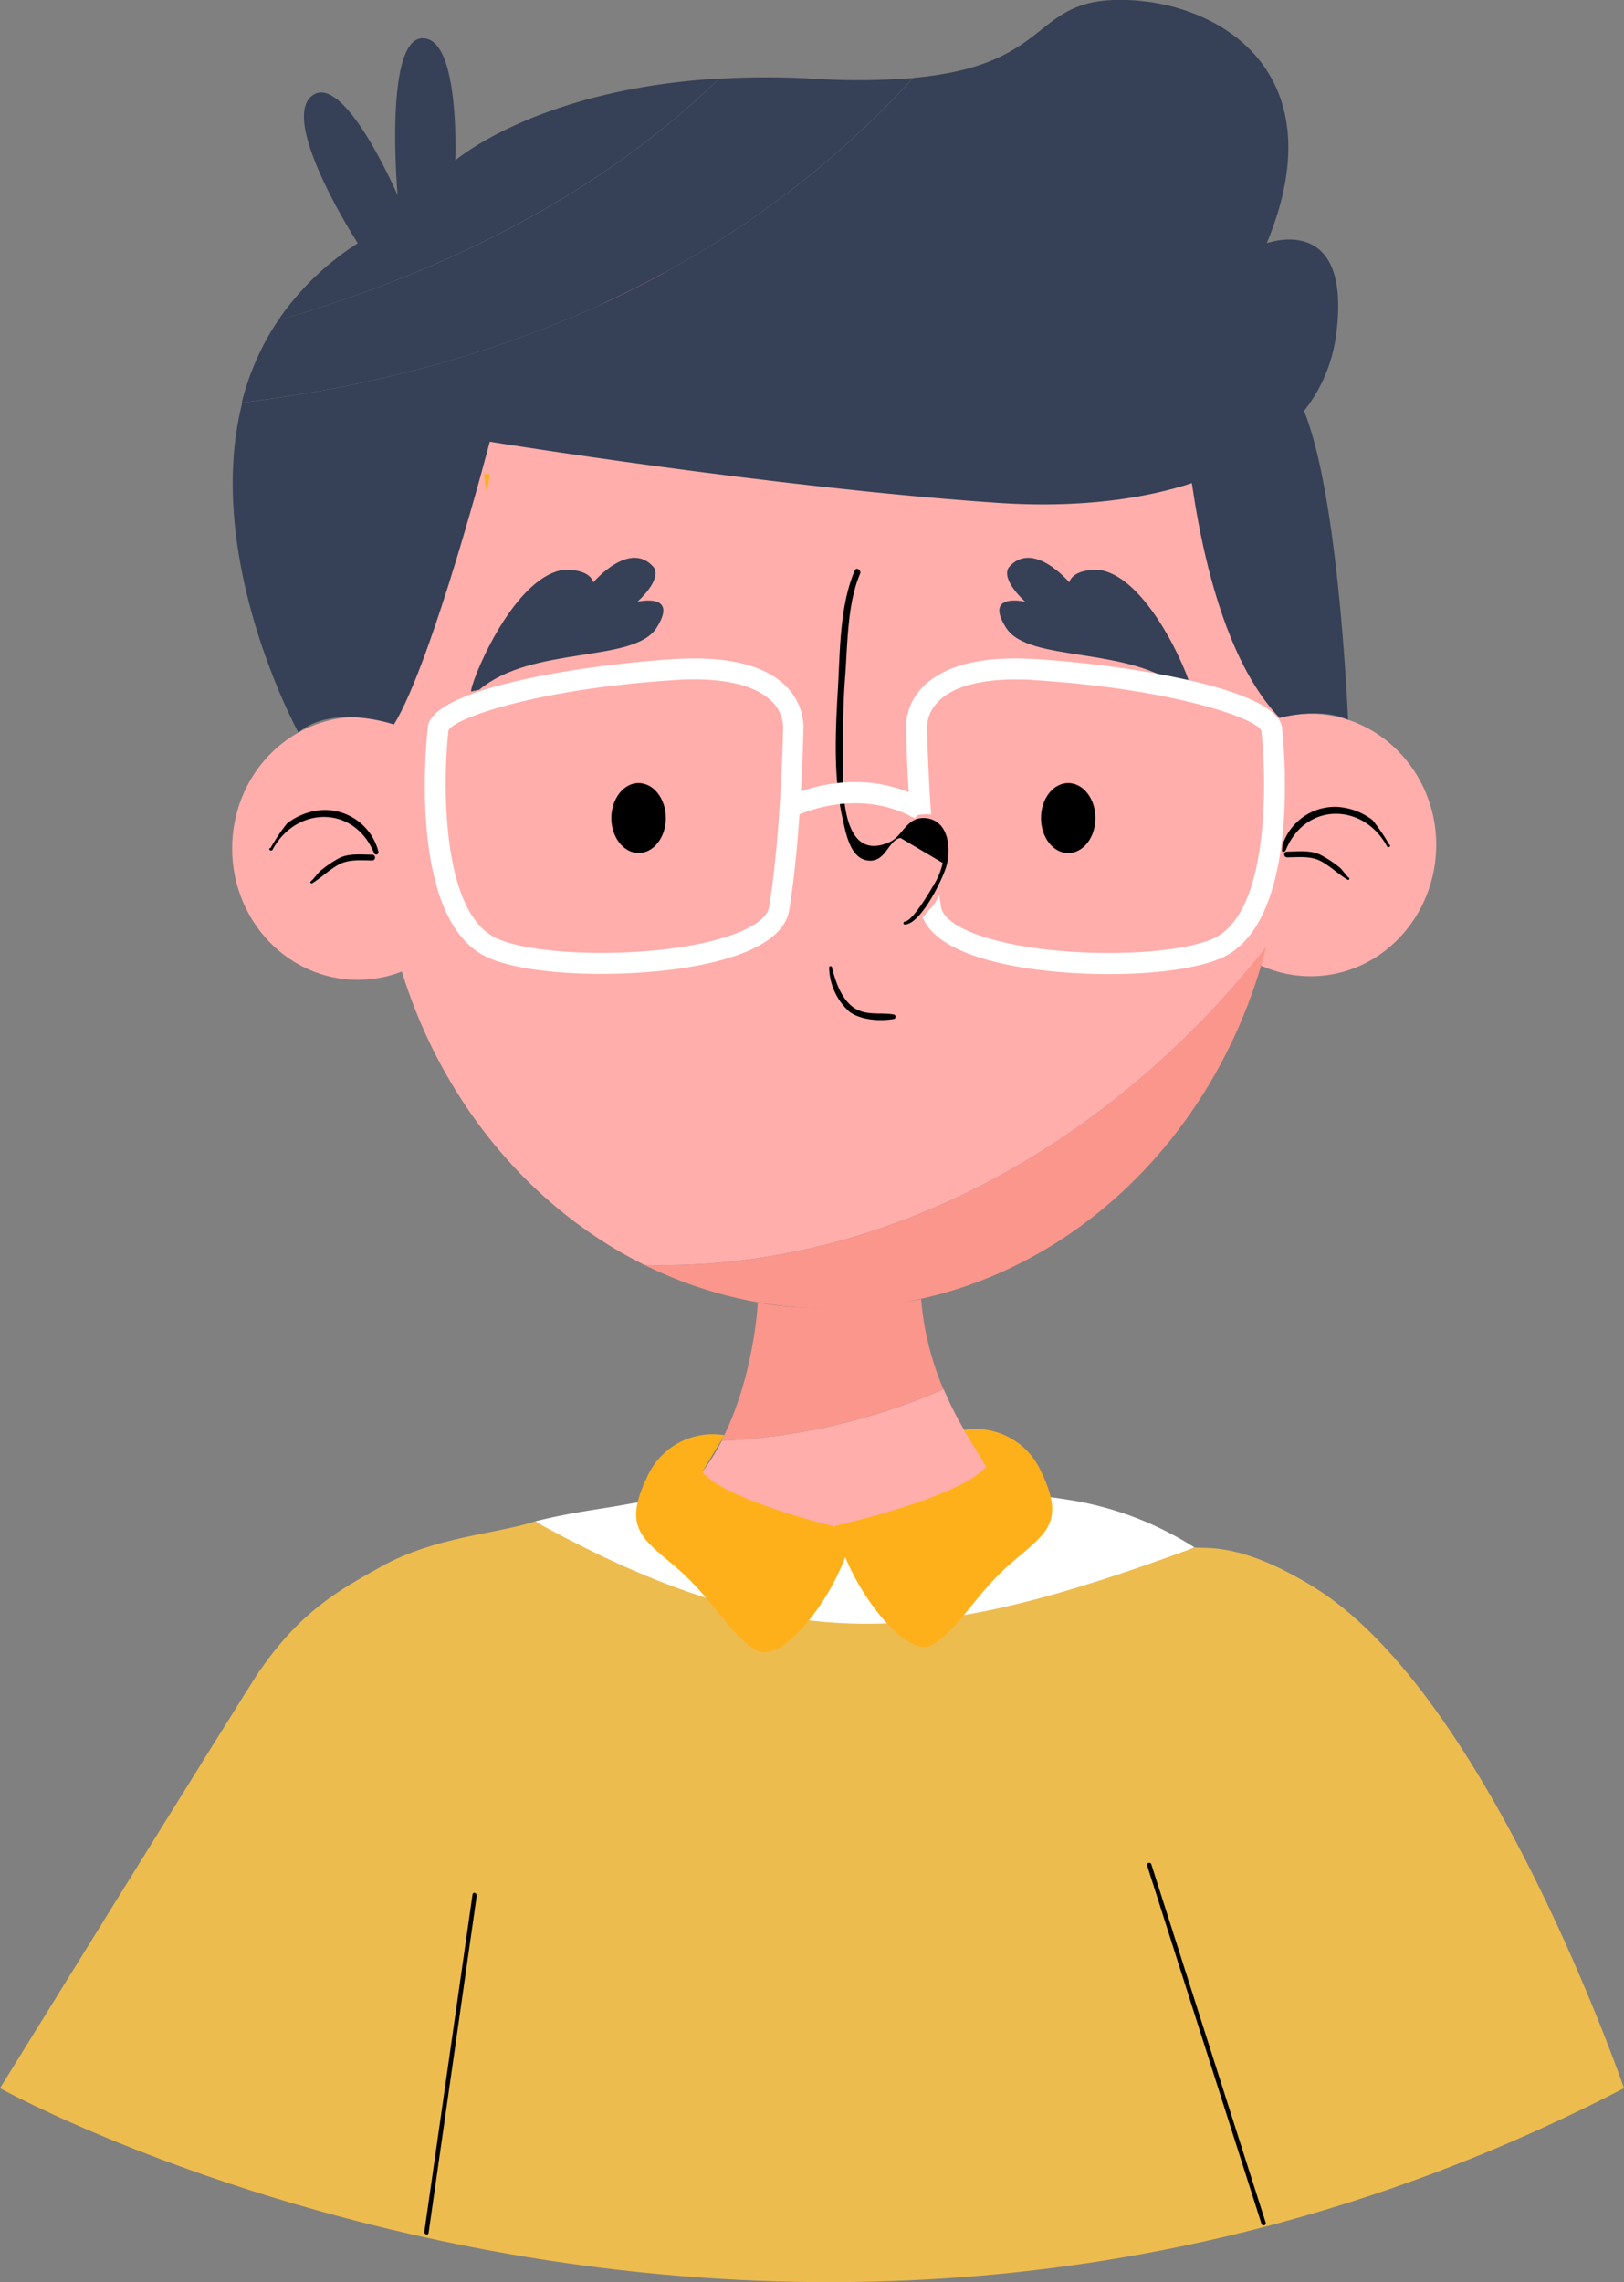 <?xml version="1.0" encoding="UTF-8"?>
<svg xmlns="http://www.w3.org/2000/svg" viewBox="0 0 223.15 313.5">
   <rect x="0" y="0" width="223.15" height="313.5" fill="#808080" stroke="none"/>
   <defs>
      <style>.cls-1{fill:#fff;}.cls-2{fill:#edbc4f;}.cls-3{fill:#ffaeab;}.cls-4{fill:#fa968c;}.cls-5{fill:#feb01b;}.cls-6{fill:#364056;}</style>
   </defs>
   <title>face</title>
   <g id="Layer_2" data-name="Layer 2">
      <g id="Layer_1-2" data-name="Layer 1">
         <path d="M64.17,282.1l1.27-23.76c0-.38-.58-.38-.6,0L63.57,282.1c0,.38.58.38.6,0Z" />
         <path d="M164.78,282.11l-.85-23.77c0-.39-.62-.39-.6,0l.85,23.77c0,.38.61.39.6,0Z" />
         <path class="cls-1" d="M139.26,205.27l-46,.39s-3.11.25-7.6,1.07c-3.34.61-7.05,1-12.12,2.26,31.24,20,62.15,17.17,90.58,3.58A45.13,45.13,0,0,0,146.63,206,58.52,58.52,0,0,0,139.26,205.27Z" />
         <path class="cls-2" d="M73.5,209c-5.4,1.76-13.66,2.07-21.11,6.2-6,3.34-11.07,6.17-16.79,14.43C33.79,232.25,0,286.86,0,286.86s107.7,59.94,223.15,0c0,0-18.48-53.85-42.48-68.75-10.06-6.24-14.74-5.33-16.5-5.53C128.17,225.82,108.67,228.46,73.5,209Z" />
         <path class="cls-3" d="M66.43,116.49c0,10-7.67,18.07-17.21,18.11s-17.29-8-17.32-18,7.67-18.07,17.2-18.11S66.39,106.52,66.43,116.49Z" />
         <path class="cls-3" d="M197.35,116c0,10-7.67,18.08-17.2,18.11s-17.29-8-17.33-18S170.5,98.09,180,98.05,197.32,106.08,197.35,116Z" />
         <path class="cls-3" d="M93.22,205.66s6,7.41,22.33,7.36,23.71-7.75,23.71-7.75a45.94,45.94,0,0,1-9.59-14.44,85.36,85.36,0,0,1-30.5,7.09A24.9,24.9,0,0,1,93.22,205.66Z" />
         <path class="cls-4" d="M104.13,178.93s-.49,10.28-5,19a85.36,85.36,0,0,0,30.5-7.09,40,40,0,0,1-3.06-12.38S114.87,180.93,104.13,178.93Z" />
         <path d="M37.17,116.83h.12a.19.19,0,0,0,.16-.1c3.22-6,11.19-6.15,13.93.42A.31.31,0,0,0,52,117a7.61,7.61,0,0,0-7.63-5.73,8.84,8.84,0,0,0-4.93,1.85,25.13,25.13,0,0,0-2.25,3.35.18.18,0,0,0,0,.36Z" />
         <path d="M42.9,121.33c1.22-.74,2.25-1.77,3.51-2.49,1.47-.85,3.15-.65,4.79-.64a.4.4,0,0,0,0-.79c-1.48,0-3.14-.22-4.52.43a15.39,15.39,0,0,0-2.37,1.56c-.68.48-1,1.17-1.61,1.67-.14.12,0,.35.2.26Z" />
         <path d="M190.87,116a24.82,24.82,0,0,0-2.27-3.34,8.79,8.79,0,0,0-4.95-1.82,7.6,7.6,0,0,0-7.58,5.78.31.31,0,0,0,.6.17c2.69-6.6,10.66-6.55,13.92-.52a.2.2,0,0,0,.16.09h.12a.18.18,0,0,0,0-.35Z" />
         <path d="M185.37,120.59c-.58-.45-.84-1.1-1.45-1.55a15.22,15.22,0,0,0-2.55-1.65c-1.39-.63-3-.41-4.52-.4a.39.39,0,0,0,0,.78c1.64,0,3.33-.24,4.8.61,1.26.72,2.3,1.74,3.52,2.47.16.09.35-.14.2-.26Z" />
         <path d="M58.89,306.74l6.62-46.34c0-.38-.52-.54-.58-.16l-6.62,46.34c-.05.38.52.54.58.16Z" />
         <path d="M173.92,305.34,158.2,256.1c-.12-.37-.7-.21-.58.16l15.72,49.24c.12.37.7.21.58-.16Z" />
         <path class="cls-3" d="M176.33,109.64c-.45-37.27-12.13-76.42-62.47-76.22C69.63,33.6,52.63,72,51.93,108.87c0,.94,0,1.88,0,2.82C52,139.33,67,163.08,88.57,173.77c33.83.89,64.81-17.43,85.44-43.7a74.38,74.38,0,0,0,2.34-18.8C176.35,110.73,176.34,110.18,176.33,109.64Z" />
         <path class="cls-4" d="M88.57,173.77a57.37,57.37,0,0,0,25.79,6c28.43-.09,52.31-21.12,59.65-49.75C153.38,156.34,122.4,174.66,88.57,173.77Z" />
         <path d="M91.49,112.38c0,2.65-1.67,4.8-3.74,4.8S84,115,84,112.38s1.67-4.81,3.74-4.81S91.49,109.72,91.49,112.38Z" />
         <ellipse cx="146.78" cy="112.38" rx="3.74" ry="4.81" />
         <path class="cls-5" d="M66.91,67.81c.18-1.19.31-2.1.39-2.69l-.78,0C66.58,65.67,66.69,66.67,66.91,67.81Z" />
         <path class="cls-5" d="M66.44,65.07h.08C66.45,64.39,66.44,64.24,66.44,65.07Z" />
         <path d="M113.93,132.92a8.4,8.4,0,0,0,2.78,6.06c1.61,1.18,4.24,1.32,6.13,1a.32.32,0,0,0,0-.61c-1.89-.34-3.91.23-5.6-1s-2.47-3.66-2.93-5.5c0-.22-.37-.16-.38,0Z" />
         <path d="M124.29,127c2.22.05,5.41-6.49,5.83-8.3.59-2.49.1-6.25-3.22-6.33-2.42,0-2.87,2.53-4.7,3.33-6.9,3-6.38-8.2-6.37-11.41,0-3.66,0-7.28.27-10.92.37-4.56.27-10.33,2.08-14.54.22-.51-.52-1-.74-.44-2.14,5-2,11.49-2.34,16.83-.32,5.63-.57,11.74.69,17.28.42,1.85,1,5.43,3.48,5.71s2.75-2.8,4.46-3.1l5.81,3.43a10,10,0,0,1-1.33,3.17c-.33.58-2.82,4.88-3.92,4.9a.2.2,0,0,0,0,.39Z" />
         <path class="cls-6" d="M162.82,59.48c.45.72,1.86,27.45,13,39.14,0,0,5.59-1.58,9.41.26,0,0-1.36-34.12-6.88-44.19S162.82,59.48,162.82,59.48Z" />
         <path class="cls-6" d="M125.44,10.72a95.43,95.43,0,0,1-13.73.09,110.56,110.56,0,0,0-12.89,0C82.49,26.71,60.87,37.49,38.22,44a35.84,35.84,0,0,0-5,11.3C69.81,50.89,101.79,36.64,125.44,10.72Z" />
         <path class="cls-6" d="M174.06,33.42C184.14,9.09,166.38-.46,153,0c-11.22.4-8.72,9-27.51,10.7-23.65,25.92-55.63,40.17-92.2,44.61C27.86,76.73,41,100.62,41,100.62c4.79-4,13.13-1.09,13.13-1.09C59.44,90.9,67.3,60.68,67.3,60.68s38.91,6.31,69.83,8.4c24.71,1.66,44.36-6.48,46.49-23.26S174.06,33.42,174.06,33.42Z" />
         <path class="cls-6" d="M38.22,44c22.65-6.54,44.27-17.32,60.6-33.21-25,1.45-36.27,11.26-36.27,11.26s.72-17-4.55-16.79-3.36,21.58-3.36,21.58S47.21,9.61,42.82,13.2s6.34,20.22,6.34,20.22A37.81,37.81,0,0,0,38.22,44Z" />
         <path class="cls-5" d="M117.23,210.31s-16.92-3.73-20.75-8.1l3.06-5.05a9.85,9.85,0,0,0-10.61,5.72c-3.48,7.19-.53,8.51,4.29,12.71s7.22,9.23,10.82,11.15S115.43,218.71,117.23,210.31Z" />
         <path class="cls-5" d="M114.76,209.59s16.92-3.73,20.75-8.1l-3.07-5.05a9.87,9.87,0,0,1,10.62,5.72c3.48,7.19.53,8.51-4.29,12.71S131.55,224.1,128,226,116.56,218,114.76,209.59Z" />
         <path class="cls-6" d="M64.75,95c-.36-.56,5.47-15.52,12.57-16.7,3.88-.2,4.21,1.7,4.21,1.7s5.06-6,8.36-2c1,1.76-2.3,4.66-2.3,4.66s5.75-1.33,2.63,3.58-17.06,2.36-24.38,8.52" />
         <path class="cls-6" d="M163.71,95c.36-.56-5.47-15.52-12.57-16.7-3.88-.2-4.21,1.7-4.21,1.7s-5.06-6-8.36-2c-1,1.76,2.3,4.66,2.3,4.66s-5.75-1.33-2.63,3.58,17.06,2.36,24.38,8.52" />
         <path class="cls-1" d="M82.54,133.78h0c-6.94,0-12.88-.91-15.89-2.43-10.74-5.43-8-30.28-7.87-31.34.14-5.32,20.83-8.65,33.84-9.47,1-.06,1.93-.09,2.81-.09,6.12,0,10.48,1.42,12.95,4.23a7.92,7.92,0,0,1,2,5.83c0,.44-.3,14.53-1.94,24.52C107.41,131.49,93.84,133.78,82.54,133.78ZM95.43,93.33c-.83,0-1.7,0-2.63.09-18.66,1.17-30.38,5.18-31.18,6.92C60.87,107,60.52,125,68,128.78c2.59,1.31,8.18,2.12,14.59,2.12h0c12.37,0,22.51-2.78,23.1-6.34,1.61-9.79,1.91-24.11,1.91-24.26a5,5,0,0,0-1.37-3.77C104.29,94.44,100.57,93.33,95.43,93.33Z" />
         <path class="cls-1" d="M176.17,100.14c-.16-5.45-20.85-8.78-33.86-9.6-1-.06-1.93-.09-2.8-.09-6.12,0-10.48,1.42-13,4.23a7.84,7.84,0,0,0-2,5.68c0,.36.12,5.59.57,11.87a1.69,1.69,0,0,1,.48-.15h.06a6.41,6.41,0,0,1,2.32-.19c-.44-6.29-.55-11.55-.56-11.73a5.07,5.07,0,0,1,1.34-3.57c1.88-2.13,5.61-3.25,10.8-3.25.82,0,1.69,0,2.62.09,18.66,1.17,30.38,5.18,31.17,6.92.76,6.64,1.12,24.68-6.32,28.44-2.59,1.31-8.17,2.12-14.58,2.12-12.37,0-22.52-2.79-23.11-6.34-.08-.54-.17-1.1-.25-1.66a5.68,5.68,0,0,1-1.39,2.09,10,10,0,0,1-.87,1c2.19,5.72,14.9,7.81,25.62,7.81,6.93,0,12.87-.91,15.88-2.43C179,125.92,176.28,101.07,176.17,100.14Z" />
         <path class="cls-1" d="M108.6,112.43l-1.4-2.52c.41-.22,10.1-5.47,19.94,0l-1.4,2.52C117.33,107.75,108.68,112.38,108.6,112.43Z" />
      </g>
   </g>
</svg>